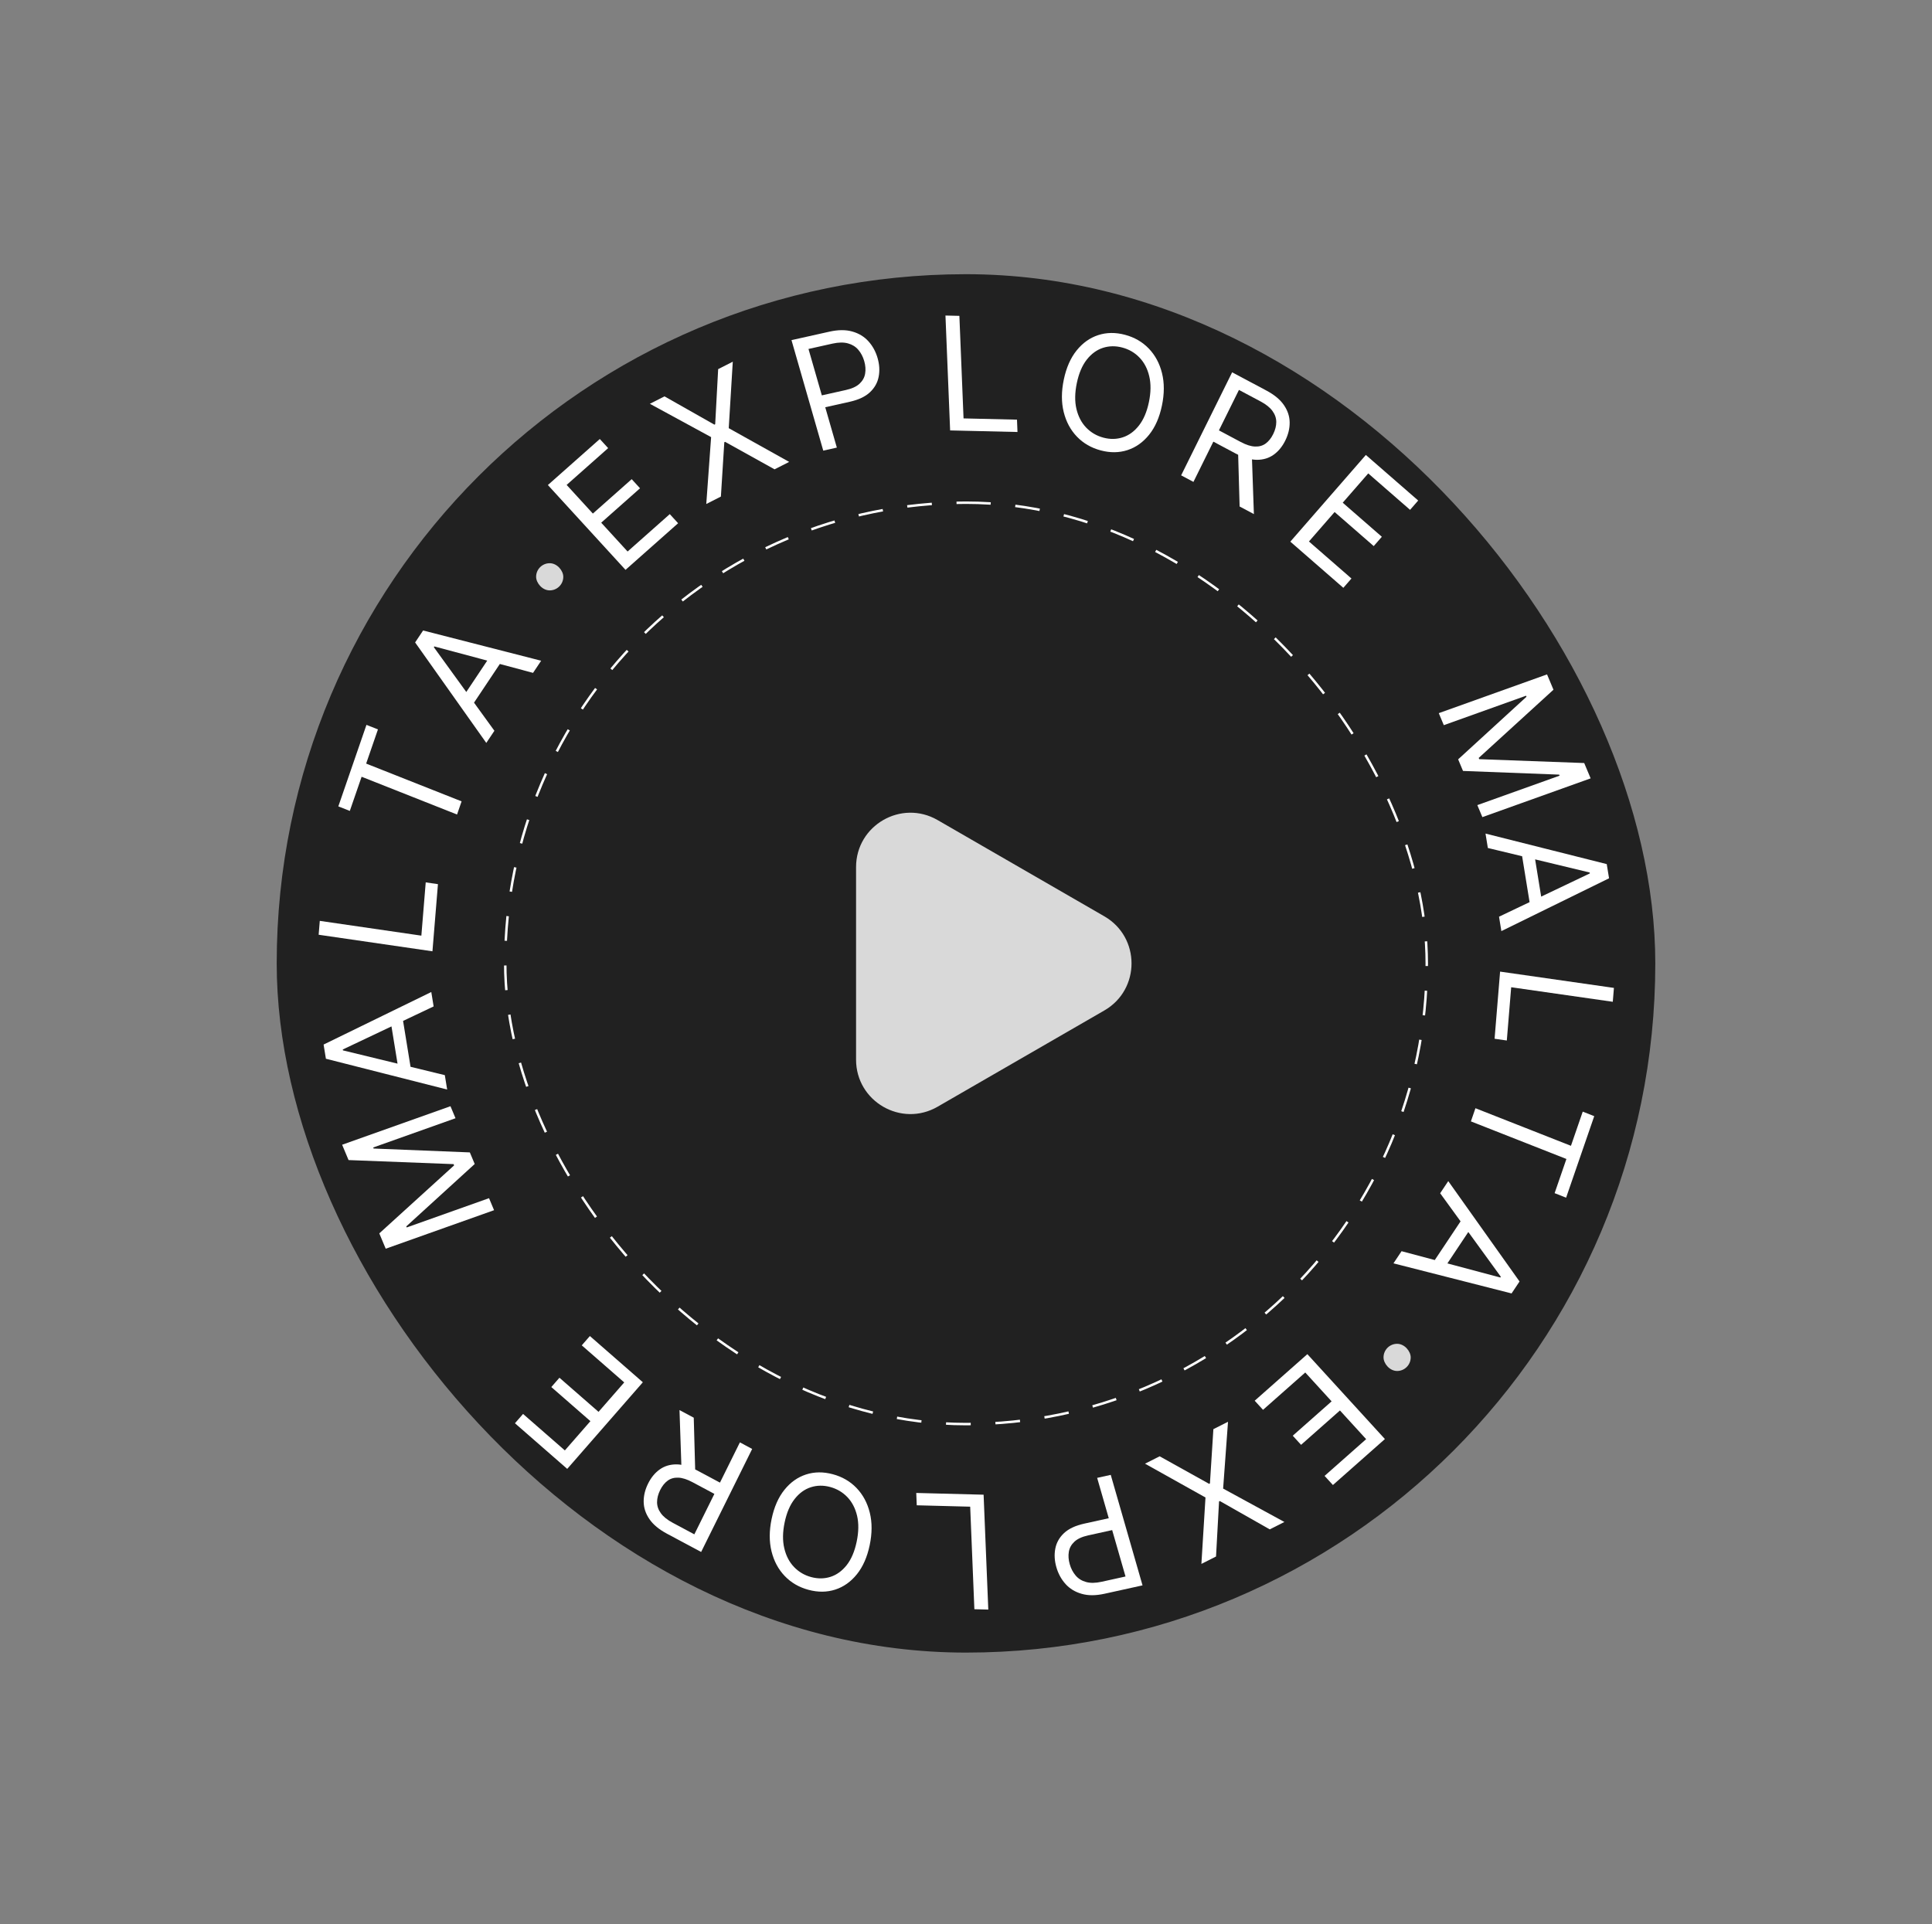 <svg width="782" height="779" viewBox="0 0 782 779" fill="none" xmlns="http://www.w3.org/2000/svg">
<rect x="0" y="0" width="782" height="779" fill="#808080" stroke="none"/>
<rect x="112" y="111" width="558" height="558" rx="279" fill="#212121"/>
<rect x="204.5" y="203.5" width="373" height="373" rx="186.5" stroke="white" stroke-dasharray="10 10"/>
<path d="M253.182 230.69L221.76 196.352L242.781 177.719L246.157 181.408L229.353 196.302L239.97 207.904L255.686 193.975L259.061 197.664L243.346 211.593L254.024 223.263L271.101 208.127L274.476 211.816L253.182 230.69Z" fill="white"/>
<path d="M268.96 160.46L289.158 171.902L289.482 171.738L290.684 149.431L296.601 146.426L294.966 173.333L319.431 186.988L313.514 189.993L293.495 178.868L293.171 179.032L291.79 201.022L285.873 204.027L287.833 176.955L263.043 163.465L268.96 160.46Z" fill="white"/>
<path d="M333.223 182.424L320.363 137.69L335.713 134.265C339.277 133.469 342.372 133.453 344.999 134.215C347.636 134.959 349.809 136.279 351.519 138.175C353.229 140.072 354.462 142.338 355.22 144.974C355.978 147.609 356.119 150.127 355.645 152.526C355.185 154.922 354.008 157.013 352.113 158.8C350.215 160.571 347.499 161.852 343.964 162.64L332.962 165.096L331.581 160.29L342.406 157.875C344.846 157.33 346.686 156.478 347.926 155.318C349.166 154.158 349.916 152.797 350.175 151.236C350.445 149.657 350.323 147.972 349.808 146.181C349.293 144.39 348.492 142.864 347.406 141.604C346.335 140.34 344.937 139.474 343.213 139.006C341.485 138.524 339.386 138.559 336.917 139.11L327.246 141.268L338.724 181.196L333.223 182.424Z" fill="white"/>
<path d="M384.575 174.24L382.686 127.733L388.321 127.865L390.007 169.377L411.637 169.885L411.84 174.881L384.575 174.24Z" fill="white"/>
<path d="M470.303 164.2C469.298 169.006 467.572 172.931 465.127 175.976C462.681 179.022 459.766 181.097 456.382 182.203C452.997 183.309 449.386 183.353 445.55 182.335C441.713 181.317 438.499 179.462 435.908 176.772C433.318 174.081 431.532 170.758 430.55 166.803C429.569 162.849 429.581 158.469 430.586 153.664C431.591 148.859 433.316 144.933 435.761 141.888C438.207 138.842 441.122 136.767 444.506 135.661C447.891 134.555 451.502 134.511 455.339 135.529C459.176 136.547 462.389 138.402 464.98 141.093C467.571 143.784 469.356 147.106 470.338 151.061C471.319 155.015 471.308 159.395 470.303 164.2ZM465.03 162.802C465.856 158.857 465.9 155.354 465.164 152.295C464.443 149.239 463.123 146.72 461.203 144.74C459.298 142.763 456.983 141.413 454.259 140.69C451.535 139.968 448.922 140.01 446.419 140.818C443.931 141.629 441.751 143.219 439.88 145.587C438.024 147.959 436.683 151.117 435.858 155.062C435.033 159.007 434.981 162.508 435.702 165.564C436.438 168.623 437.758 171.142 439.663 173.119C441.583 175.099 443.905 176.451 446.629 177.174C449.353 177.896 451.959 177.852 454.447 177.041C456.95 176.233 459.13 174.644 460.986 172.272C462.857 169.903 464.205 166.747 465.03 162.802Z" fill="white"/>
<path d="M478.082 192.432L498.723 150.713L512.603 158.108C515.813 159.817 518.172 161.778 519.68 163.988C521.195 166.185 521.97 168.512 522.006 170.967C522.041 173.423 521.451 175.879 520.235 178.338C519.019 180.796 517.445 182.712 515.515 184.086C513.585 185.46 511.328 186.145 508.745 186.141C506.168 186.124 503.288 185.268 500.106 183.573L488.873 177.589L491.13 173.026L502.203 178.924C504.396 180.093 506.322 180.707 507.982 180.767C509.655 180.835 511.088 180.432 512.281 179.557C513.494 178.676 514.514 177.401 515.34 175.73C516.167 174.06 516.582 172.436 516.585 170.859C516.588 169.282 516.082 167.794 515.067 166.396C514.059 164.984 512.445 163.686 510.226 162.504L501.48 157.845L483.056 195.082L478.082 192.432ZM506.691 183.992L507.528 208.118L501.751 205.041L501.074 181L506.691 183.992Z" fill="white"/>
<path d="M522.275 219.272L552.846 184.174L574.028 202.624L570.744 206.394L553.812 191.646L543.483 203.505L559.318 217.298L556.034 221.068L540.199 207.276L529.809 219.204L547.016 234.191L543.732 237.961L522.275 219.272Z" fill="white"/>
<path d="M626.183 273.009L628.784 279.213L598.526 306.826L598.737 307.329L641.227 308.892L643.829 315.096L600.008 330.787L597.969 325.924L631.263 314.003L631.087 313.583L592.169 312.091L590.201 307.396L617.87 282.06L617.694 281.641L584.401 293.563L582.362 288.7L626.183 273.009Z" fill="white"/>
<path d="M602.227 343.281L601.278 337.448L650.347 349.805L651.281 355.548L607.697 376.93L606.749 371.097L643.514 353.57L643.456 353.211L602.227 343.281ZM620.673 343.672L624.495 367.181L619.519 367.666L615.696 344.156L620.673 343.672Z" fill="white"/>
<path d="M607.181 393.325L653.256 399.924L652.795 405.541L611.669 399.652L609.9 421.216L604.95 420.507L607.181 393.325Z" fill="white"/>
<path d="M640.634 450.009L645.286 451.841L633.904 484.842L629.251 483.011L634.024 469.174L595.365 453.959L597.203 448.63L635.861 463.846L640.634 450.009Z" fill="white"/>
<path d="M582.923 483.053L586.199 478.136L615.054 518.764L611.827 523.606L564.02 511.424L567.296 506.506L607.276 517.159L607.477 516.856L582.923 483.053ZM596.686 495.184L583.479 515.005L579.362 512.168L592.569 492.347L596.686 495.184Z" fill="white"/>
<path d="M529.17 548.186L560.558 582.555L539.514 601.162L536.142 597.47L552.964 582.597L542.358 570.984L526.626 584.894L523.254 581.202L538.986 567.292L528.319 555.612L511.225 570.726L507.853 567.034L529.17 548.186Z" fill="white"/>
<path d="M513.95 619.118L493.746 607.652L493.422 607.816L492.204 630.104L486.281 633.097L487.935 606.213L463.462 592.529L469.385 589.536L489.411 600.685L489.735 600.521L491.131 578.55L497.054 575.558L495.076 602.605L519.874 616.126L513.95 619.118Z" fill="white"/>
<path d="M449.589 597.053L462.453 641.786L447.095 645.175C443.53 645.962 440.433 645.972 437.805 645.205C435.166 644.455 432.992 643.131 431.281 641.232C429.571 639.333 428.336 637.066 427.578 634.43C426.821 631.795 426.679 629.279 427.154 626.882C427.615 624.488 428.792 622.401 430.687 620.62C432.587 618.854 435.305 617.58 438.841 616.8L449.849 614.371L451.231 619.176L440.4 621.566C437.959 622.105 436.118 622.953 434.877 624.109C433.636 625.266 432.886 626.624 432.626 628.183C432.356 629.76 432.479 631.444 432.994 633.235C433.509 635.026 434.31 636.553 435.396 637.815C436.468 639.081 437.867 639.949 439.591 640.42C441.32 640.906 443.42 640.876 445.891 640.331L455.567 638.195L444.085 598.268L449.589 597.053Z" fill="white"/>
<path d="M398.126 605.082L400.025 651.589L394.39 651.443L392.695 609.932L371.066 609.372L370.862 604.376L398.126 605.082Z" fill="white"/>
<path d="M312.325 614.884C313.33 610.079 315.054 606.156 317.499 603.114C319.943 600.072 322.857 598.002 326.24 596.902C329.622 595.803 333.231 595.766 337.066 596.792C340.901 597.818 344.113 599.68 346.701 602.377C349.29 605.075 351.075 608.403 352.056 612.361C353.036 616.319 353.024 620.701 352.019 625.506C351.014 630.311 349.29 634.235 346.845 637.276C344.401 640.318 341.487 642.389 338.104 643.488C334.722 644.588 331.113 644.624 327.278 643.598C323.443 642.572 320.231 640.71 317.642 638.013C315.054 635.316 313.269 631.988 312.288 628.03C311.308 624.071 311.32 619.69 312.325 614.884ZM317.594 616.294C316.769 620.239 316.724 623.743 317.459 626.806C318.18 629.864 319.499 632.386 321.418 634.372C323.322 636.354 325.635 637.709 328.357 638.437C331.08 639.165 333.692 639.128 336.193 638.326C338.68 637.519 340.859 635.933 342.729 633.568C344.585 631.198 345.925 628.041 346.75 624.096C347.575 620.151 347.627 616.649 346.907 613.591C346.172 610.528 344.852 608.006 342.948 606.024C341.03 604.039 338.709 602.682 335.987 601.953C333.264 601.225 330.66 601.264 328.173 602.071C325.671 602.873 323.492 604.459 321.637 606.829C319.766 609.194 318.419 612.349 317.594 616.294Z" fill="white"/>
<path d="M304.453 586.559L283.794 628.268L269.926 620.85C266.719 619.135 264.363 617.171 262.857 614.957C261.344 612.756 260.571 610.428 260.537 607.971C260.503 605.514 261.095 603.057 262.312 600.6C263.53 598.142 265.103 596.228 267.034 594.856C268.964 593.484 271.22 592.801 273.802 592.808C276.378 592.829 279.255 593.69 282.435 595.391L293.658 601.393L291.398 605.955L280.336 600.038C278.145 598.866 276.22 598.249 274.561 598.186C272.888 598.116 271.456 598.518 270.263 599.391C269.05 600.27 268.03 601.545 267.202 603.215C266.375 604.885 265.96 606.509 265.955 608.087C265.951 609.665 266.456 611.154 267.469 612.555C268.475 613.969 270.087 615.269 272.305 616.455L281.043 621.129L299.483 583.9L304.453 586.559ZM275.854 594.962L275.034 570.823L280.805 573.91L281.465 597.963L275.854 594.962Z" fill="white"/>
<path d="M260.199 559.566L229.59 594.631L208.428 576.158L211.716 572.391L228.632 587.158L238.975 575.31L223.154 561.5L226.442 557.733L242.263 571.543L252.665 559.626L235.475 544.621L238.763 540.854L260.199 559.566Z" fill="white"/>
<path d="M156.123 505.502L153.522 499.297L183.81 471.765L183.599 471.262L141.08 469.618L138.48 463.414L182.335 447.819L184.374 452.682L151.054 464.53L151.229 464.949L190.173 466.516L192.141 471.211L164.444 496.473L164.62 496.893L197.94 485.045L199.978 489.907L156.123 505.502Z" fill="white"/>
<path d="M180.046 435.234L180.995 441.066L131.912 428.598L130.978 422.855L174.569 401.586L175.518 407.418L138.746 424.851L138.805 425.21L180.046 435.234ZM161.595 434.799L157.768 411.291L162.746 410.818L166.573 434.327L161.595 434.799Z" fill="white"/>
<path d="M175.038 385.105L128.978 378.401L129.438 372.784L170.55 378.768L172.316 357.203L177.264 357.924L175.038 385.105Z" fill="white"/>
<path d="M141.591 328.278L136.942 326.438L148.33 293.439L152.979 295.279L148.205 309.115L186.834 324.405L184.995 329.733L146.366 314.443L141.591 328.278Z" fill="white"/>
<path d="M200.114 295.832L196.834 300.747L168.027 260.073L171.257 255.234L219.039 267.477L215.758 272.392L175.801 261.688L175.599 261.991L200.114 295.832ZM186.366 283.682L199.588 263.871L203.702 266.713L190.48 286.525L186.366 283.682Z" fill="white"/>
<rect x="217" y="228" width="11" height="11" rx="5.5" fill="#D9D9D9"/>
<rect x="560" y="544" width="11" height="11" rx="5.5" fill="#D9D9D9"/>
<path d="M447 370.947C461.667 379.415 461.667 400.585 447 409.053L379.5 448.024C364.833 456.492 346.5 445.907 346.5 428.971L346.5 351.029C346.5 334.093 364.833 323.508 379.5 331.976L447 370.947Z" fill="#D9D9D9"/>
</svg>
